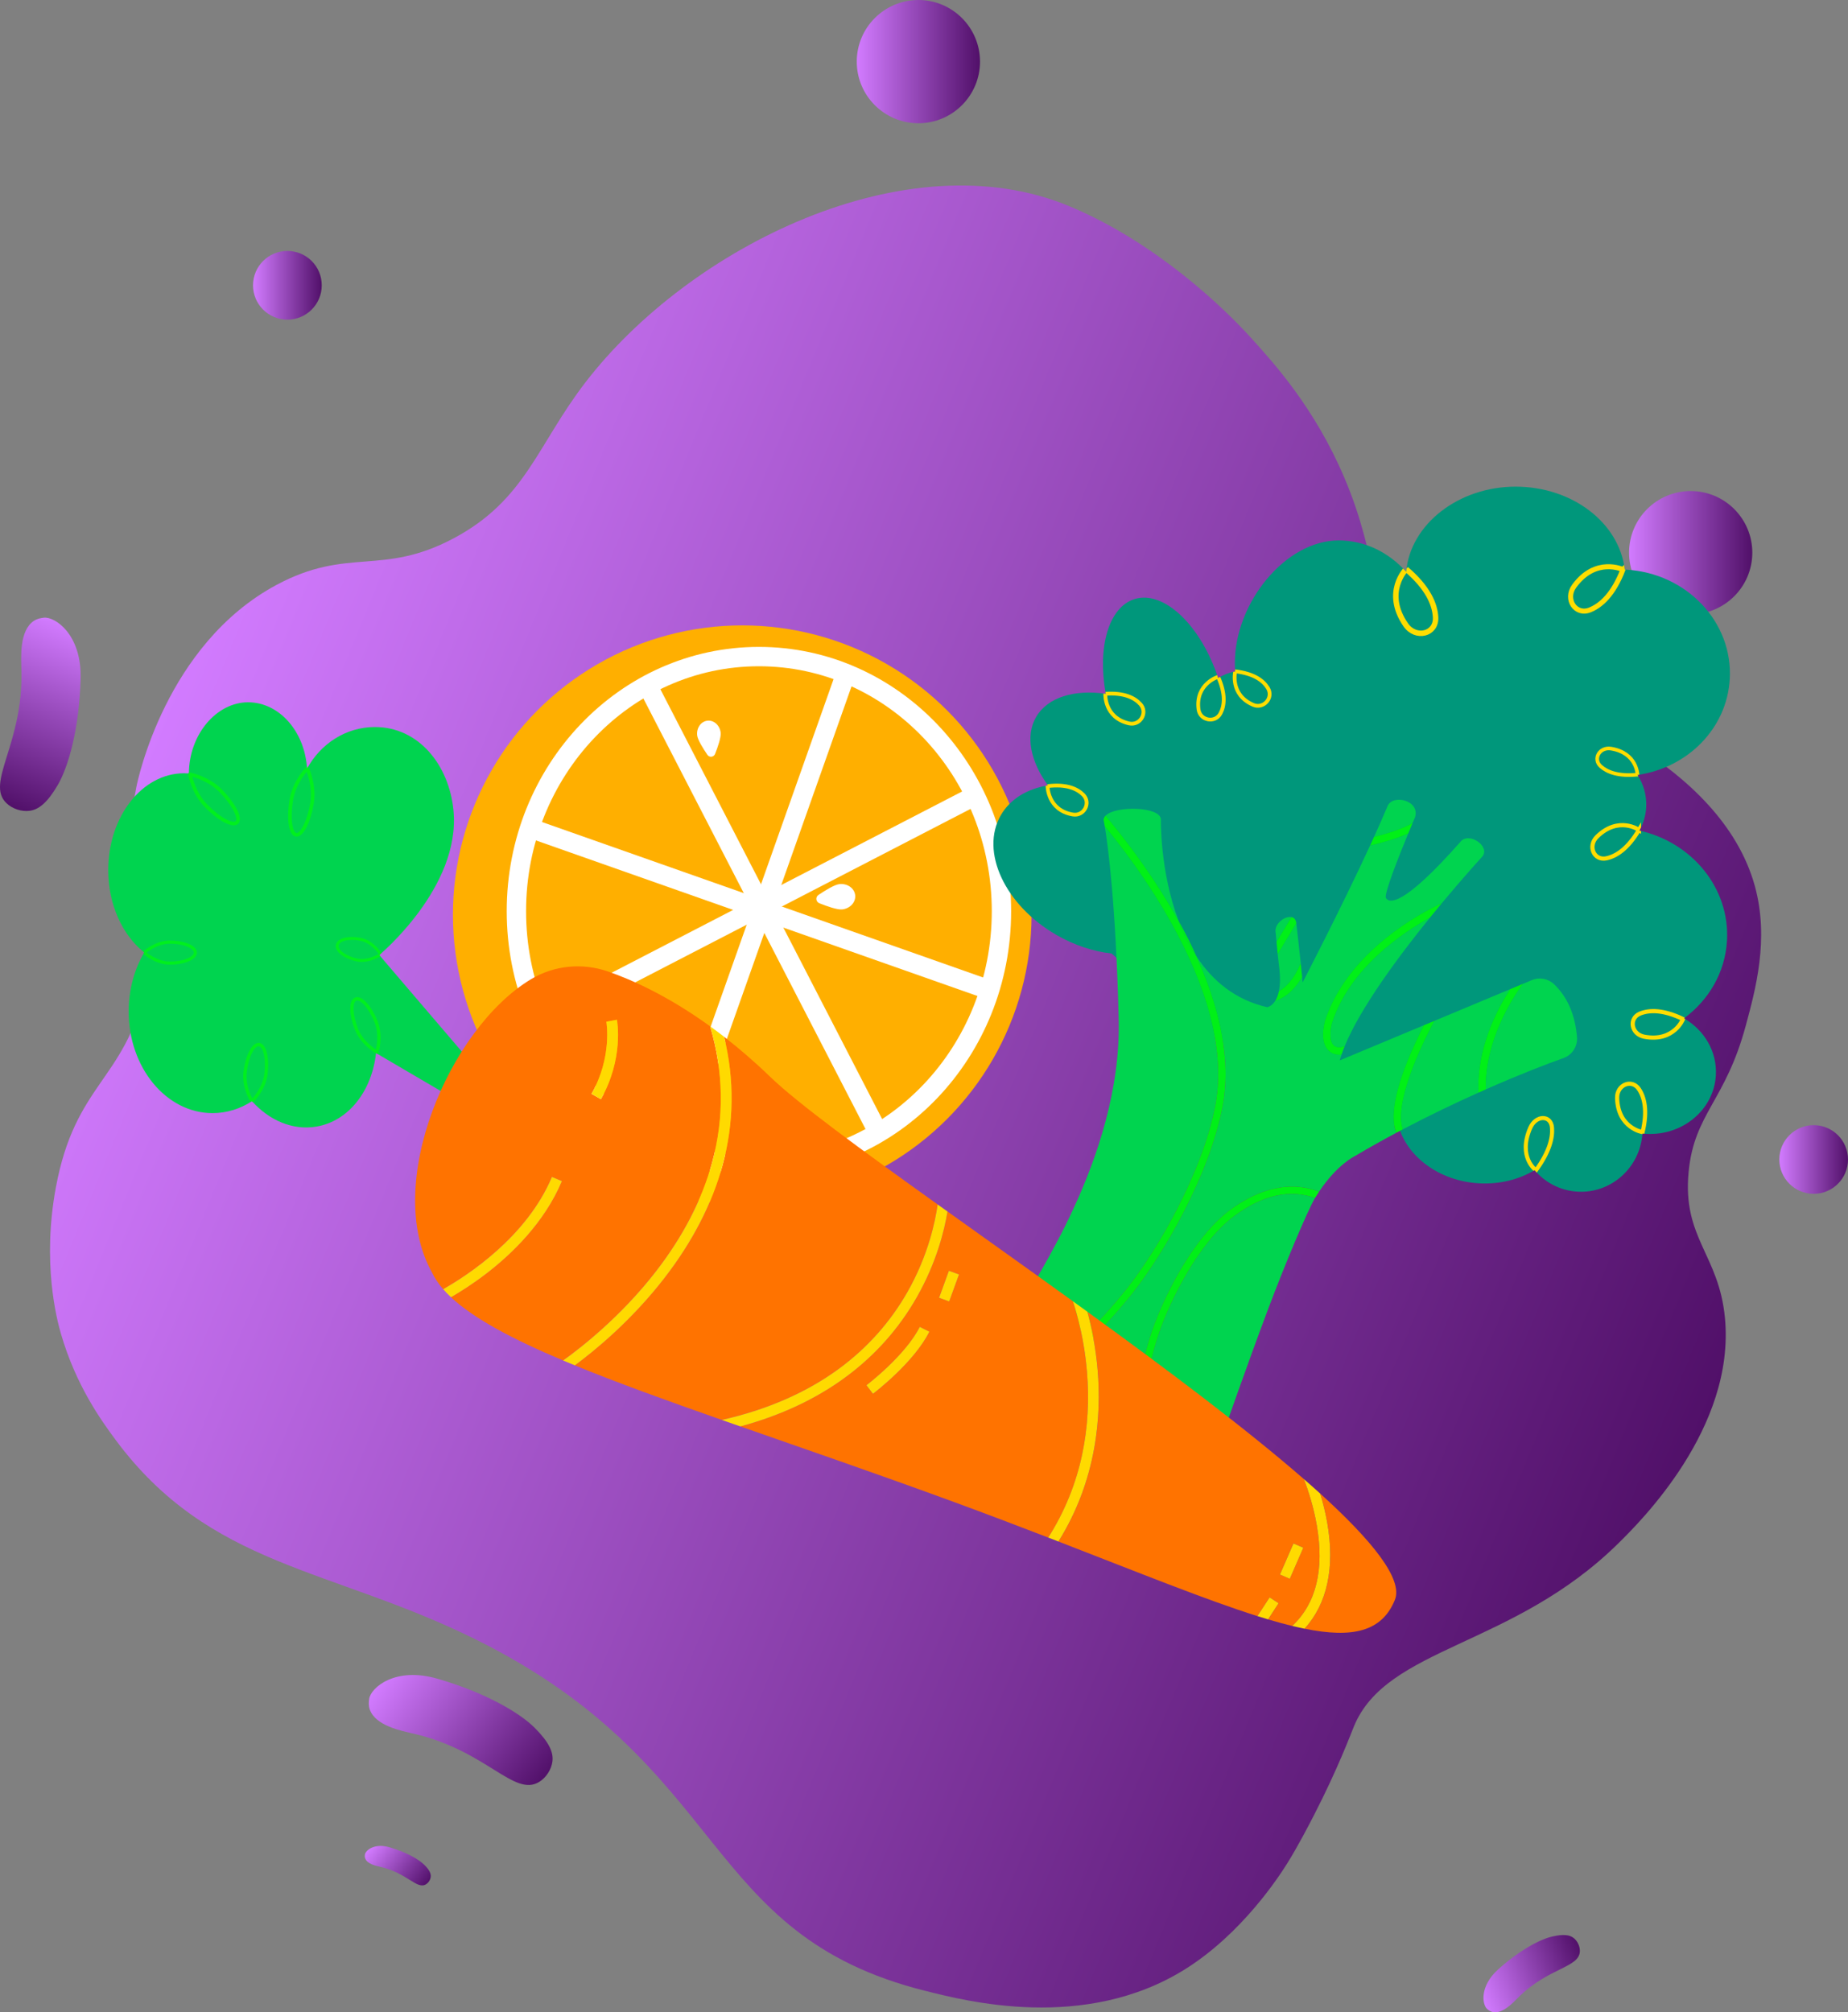 <?xml version="1.0" encoding="UTF-8"?>
<svg id="Capa_2" data-name="Capa 2" xmlns="http://www.w3.org/2000/svg" xmlns:xlink="http://www.w3.org/1999/xlink" viewBox="0 0 1718.22 1871.07">
  <rect x="0" y="0" width="1718.22" height="1871.07" fill="#808080" stroke="none"/>
  <defs>
    <linearGradient id="Degradado_sin_nombre_728" data-name="Degradado sin nombre 728" x1="1741.77" y1="5287.55" x2="3320.83" y2="5287.55" gradientTransform="translate(533.02 -4854.33) rotate(22.33)" gradientUnits="userSpaceOnUse">
      <stop offset="0" stop-color="#d27bff"/>
      <stop offset="1" stop-color="#511069"/>
    </linearGradient>
    <linearGradient id="Degradado_sin_nombre_728-2" data-name="Degradado sin nombre 728" x1="796.59" y1="57.3" x2="911.19" y2="57.3" gradientTransform="matrix(1,0,0,1,0,0)" xlink:href="#Degradado_sin_nombre_728"/>
    <linearGradient id="Degradado_sin_nombre_728-3" data-name="Degradado sin nombre 728" x1="235.26" y1="265.28" x2="299.16" y2="265.28" gradientTransform="matrix(1,0,0,1,0,0)" xlink:href="#Degradado_sin_nombre_728"/>
    <linearGradient id="Degradado_sin_nombre_728-4" data-name="Degradado sin nombre 728" x1="1514.64" y1="513.88" x2="1629.25" y2="513.88" gradientTransform="matrix(1,0,0,1,0,0)" xlink:href="#Degradado_sin_nombre_728"/>
    <linearGradient id="Degradado_sin_nombre_728-5" data-name="Degradado sin nombre 728" x1="1654.37" y1="1078.12" x2="1718.22" y2="1078.12" gradientTransform="matrix(1,0,0,1,0,0)" xlink:href="#Degradado_sin_nombre_728"/>
    <linearGradient id="Degradado_sin_nombre_728-6" data-name="Degradado sin nombre 728" x1="3727.54" y1="6427.31" x2="3903.53" y2="6427.31" gradientTransform="translate(1244.3 -5822.78) rotate(36.94)" xlink:href="#Degradado_sin_nombre_728"/>
    <linearGradient id="Degradado_sin_nombre_728-7" data-name="Degradado sin nombre 728" x1="17343.03" y1="7332.22" x2="17519.01" y2="7332.22" gradientTransform="translate(13437.06 -12676.33) rotate(112.31)" xlink:href="#Degradado_sin_nombre_728"/>
    <linearGradient id="Degradado_sin_nombre_728-8" data-name="Degradado sin nombre 728" x1="-41" y1="-4606.33" x2="60.72" y2="-4606.33" gradientTransform="translate(3081.78 6130.93) rotate(-21.23)" xlink:href="#Degradado_sin_nombre_728"/>
    <linearGradient id="Degradado_sin_nombre_728-9" data-name="Degradado sin nombre 728" x1="3812.34" y1="6564.82" x2="3875.5" y2="6564.82" gradientTransform="translate(1244.3 -5822.78) rotate(36.94)" xlink:href="#Degradado_sin_nombre_728"/>
    <clipPath id="clippath">
      <path d="m435.63,985.11l-83-97.11s76-63,69-134.5c-4.17-42.6-32.68-77.5-73-77.5-26.98,0-50.53,15.55-63.16,38.66-2.05-34.46-25.81-61.66-54.84-61.66s-54.85,29.61-54.99,66.19c-1.49-.12-2.99-.19-4.51-.19-38.94,0-70.5,40.29-70.5,90,0,32.38,13.4,60.76,33.5,76.62-9.13,15.47-14.5,34.42-14.5,54.88,0,52.19,34.92,94.5,78,94.5,13.26,0,25.74-4.01,36.67-11.08,16.05,17.86,37.9,27.37,59.97,23.6,30.09-5.13,51.58-33.4,55.35-68.36l62.46,36.62,23.56-30.68Z" style="fill: #00d44f;"/>
    </clipPath>
    <clipPath id="clippath-1">
      <path d="m1608.3,631.34c2.99-52.97-40.17-98.49-96.41-101.67-.42-.02-.83-.04-1.25-.06-5.03-43.28-48.56-77.11-101.51-77.11s-97.85,34.9-101.72,79.17c-16.15-18.03-38.32-29.17-62.78-29.17-49.43,0-96.5,57.94-96.5,114,0,2.65.11,5.25.31,7.8-5.76,1.08-11.12,3.2-15.83,6.15-16.18-49.1-50.47-81.79-77.65-73.44-24.19,7.43-34.78,44.9-26.85,88.09-29.1-4.17-54.12,3.12-64.81,21.65-10.17,17.61-5.08,41.34,11.03,63.5-19.14,3.2-35,12.53-43.75,27.68-19.51,33.79,3.6,83.65,51.61,111.37,16.9,9.76,34.63,15.45,51.37,17.29,46.27,42,154,130.77,266.59,159.92,7.99,29.03,37.98,51.67,74.98,53.76,19.26,1.09,37.26-3.58,51.69-12.23,9.76,11.48,23.9,19.08,39.99,19.99,31.26,1.77,58.09-22.36,60.27-54.02,1.11.12,2.22.21,3.35.28,34.06,1.93,63.13-22.47,64.94-54.49,1.25-22.1-10.82-42.05-29.62-52.93,22.95-16.88,38.29-42.66,39.96-72.26,2.76-48.77-32.5-91.42-81.45-102.33,3.64-6.46,5.89-13.76,6.33-21.56.62-10.98-2.42-21.38-8.1-30.14,46.52-6.64,83.2-43.17,85.8-89.25Z" style="fill: #00977b;"/>
    </clipPath>
  </defs>
  <g id="fondo_0">
    <g>
      <path d="m126.83,731.61c1.14-5.8,27.32-132.45,130.16-187.7,66.51-35.73,97.99-7.89,164.62-43.28,67-35.58,77.52-86.2,122.53-144.86,96.79-126.13,299.49-227.16,450.57-163.84,80.55,33.76,143.67,94.86,168.07,121.78,22.11,24.39,59.44,65.58,86.93,129.91,34.22,80.1,21.6,122.2,62.88,160.69,27.12,25.29,45.2,18.89,101.07,38.51,28.67,10.07,185.94,65.3,217.91,180.9,13.7,49.55.43,97.1-8.34,129.72-19.04,70.82-48.06,81.79-53.21,136.44-5.8,61.47,28.19,76.45,33.8,135.65,9.69,102.25-78.95,189.58-99.13,209.49-98.29,96.98-215.31,95.88-245.88,170.3-3.11,7.56-15.05,39.59-37.15,82.52-4.13,8.03-14.72,28.64-25.05,45.12-7.73,12.33-41.89,64.78-94.21,97.73-93.81,59.09-205.38,29.6-241.93,20.48-210.56-52.57-180.52-208.85-417.93-326.68-135.27-67.13-247.2-67.03-335.23-185.9-12.69-17.14-36.72-50.19-50.73-98.73-3.9-13.49-17.59-66.14-4.61-135.9,17.91-96.26,63.3-99.17,82.68-182.89,20.2-87.27-25.27-100.78-7.82-189.47Z" style="fill: url(#Degradado_sin_nombre_728);"/>
      <circle cx="853.89" cy="57.3" r="57.29" style="fill: url(#Degradado_sin_nombre_728-2);"/>
      <circle cx="267.21" cy="265.28" r="31.94" style="fill: url(#Degradado_sin_nombre_728-3);"/>
      <circle cx="1571.95" cy="513.88" r="57.29" style="fill: url(#Degradado_sin_nombre_728-4);"/>
      <circle cx="1686.3" cy="1078.12" r="31.92" style="fill: url(#Degradado_sin_nombre_728-5);"/>
      <path d="m385.06,1612.12c-11.8-2.74-35.97-7.29-41.3-22.72-1.15-3.32-.98-6.59-.53-9.72,1.51-10.38,24.04-30.25,63.54-18.76,45.75,13.3,76.92,32.13,90.44,45.7,13.63,13.67,17.45,22.88,16.41,31.21-.91,7.31-5.67,14.91-12.2,18.97-23.37,14.53-49-29.02-116.37-44.68Z" style="fill: url(#Degradado_sin_nombre_728-6);"/>
      <path d="m19.92,623.01c-.33-12.12-2.03-36.64,11.55-45.7,2.92-1.95,6.12-2.62,9.27-2.97,10.42-1.16,35.34,15.62,34.21,56.74-1.31,47.63-11.66,82.54-21.37,99.06-9.79,16.64-17.73,22.66-26.05,23.76-7.3.97-15.86-1.72-21.44-7.01-19.96-18.94,15.7-54.74,13.83-123.88Z" style="fill: url(#Degradado_sin_nombre_728-7);"/>
      <path d="m1411.5,1857.44c-4.95,4.96-14.54,15.44-23.74,13.36-1.98-.45-3.53-1.52-4.94-2.7-4.64-3.9-7.53-21.03,10.15-36.92,20.48-18.41,39.23-27.98,50.01-30.49,10.87-2.53,16.55-1.6,20.33,1.45,3.31,2.67,5.6,7.33,5.6,11.77.01,15.9-29.18,15.22-57.41,43.53Z" style="fill: url(#Degradado_sin_nombre_728-8);"/>
      <path d="m354.32,1736c-4.24-.98-12.91-2.62-14.82-8.15-.41-1.19-.35-2.36-.19-3.49.54-3.73,8.63-10.86,22.8-6.73,16.42,4.77,27.6,11.53,32.46,16.4,4.89,4.91,6.26,8.21,5.89,11.2-.33,2.62-2.03,5.35-4.38,6.81-8.39,5.21-17.58-10.41-41.76-16.03Z" style="fill: url(#Degradado_sin_nombre_728-9);"/>
    </g>
    <g id="_1_zanahoria_brocoli" data-name="1 zanahoria brocoli">
      <g>
        <circle cx="690.13" cy="850.5" r="269" style="fill: #ffaf00;"/>
        <ellipse cx="705.63" cy="847.25" rx="225.5" ry="236.75" style="fill: none; stroke: #fff; stroke-miterlimit: 10; stroke-width: 18px;"/>
        <line x1="601.88" y1="636.99" x2="816.67" y2="1053.35" style="fill: none; stroke: #fff; stroke-miterlimit: 10; stroke-width: 18px;"/>
        <line x1="502.01" y1="949.11" x2="906.62" y2="739.81" style="fill: none; stroke: #fff; stroke-miterlimit: 10; stroke-width: 18px;"/>
        <line x1="785.82" y1="627.95" x2="629.6" y2="1069.63" style="fill: none; stroke: #fff; stroke-miterlimit: 10; stroke-width: 18px;"/>
        <line x1="490.02" y1="768.97" x2="919.66" y2="920.39" style="fill: none; stroke: #fff; stroke-miterlimit: 10; stroke-width: 18px;"/>
        <path d="m670.07,681.29c.48,4.24-2.71,13.39-5.22,19.76-1.19,3.03-5.29,3.5-7.13.81-3.87-5.65-9.03-13.85-9.51-18.09-.78-6.86,3.48-12.98,9.52-13.66s11.56,4.32,12.34,11.18Z" style="fill: #fff;"/>
        <path d="m783.01,845.59c-4.57.49-14.39-3.01-21.23-5.76-3.26-1.31-3.73-5.72-.82-7.68,6.11-4.12,14.97-9.62,19.54-10.1,7.39-.79,13.94,3.84,14.63,10.35.69,6.5-4.73,12.41-12.12,13.2Z" style="fill: #fff;"/>
      </g>
      <g>
        <path d="m435.63,985.11l-83-97.11s76-63,69-134.5c-4.17-42.6-32.68-77.5-73-77.5-26.98,0-50.53,15.55-63.16,38.66-2.05-34.46-25.81-61.66-54.84-61.66s-54.85,29.61-54.99,66.19c-1.49-.12-2.99-.19-4.51-.19-38.94,0-70.5,40.29-70.5,90,0,32.38,13.4,60.76,33.5,76.62-9.13,15.47-14.5,34.42-14.5,54.88,0,52.19,34.92,94.5,78,94.5,13.26,0,25.74-4.01,36.67-11.08,16.05,17.86,37.9,27.37,59.97,23.6,30.09-5.13,51.58-33.4,55.35-68.36l62.46,36.62,23.56-30.68Z" style="fill: #00d44f;"/>
        <g style="clip-path: url(#clippath); fill: none;">
          <g>
            <path d="m181.63,885.75c0,5.38-10.63,9.75-23.75,9.75s-23.75-9.75-23.75-9.75c0,0,10.63-9.75,23.75-9.75s23.75,4.37,23.75,9.75Z" style="fill: none; stroke: #00ef1e; stroke-miterlimit: 10; stroke-width: 2.88px;"/>
            <path d="m220.27,764.75c-3.86,3.76-16.75-3.22-28.79-15.58-12.05-12.36-14.83-29.19-14.83-29.19,0,0,16.75,3.22,28.79,15.58,12.05,12.36,18.68,25.43,14.83,29.19Z" style="fill: none; stroke: #00ef1e; stroke-miterlimit: 10; stroke-width: 3.31px;"/>
            <path d="m275.29,776.19c-5.31-.89-7.3-15.41-4.45-32.44s14.79-29.21,14.79-29.21c0,0,7.3,15.41,4.45,32.44-2.86,17.02-9.47,30.1-14.79,29.21Z" style="fill: none; stroke: #00ef1e; stroke-miterlimit: 10; stroke-width: 3.31px;"/>
            <path d="m313.59,878.65c1.15-5.26,11.12-7.55,22.26-5.12,11.15,2.43,18.11,13.93,18.11,13.93,0,0-11.12,7.55-22.26,5.12-11.15-2.43-19.25-8.67-18.11-13.93Z" style="fill: none; stroke: #00ef1e; stroke-miterlimit: 10; stroke-width: 2.69px;"/>
            <path d="m330.71,928.97c5-2,13.47,7.4,18.93,21,5.46,13.6.83,28.26.83,28.26,0,0-13.47-7.4-18.93-21-5.46-13.6-5.83-26.26-.83-28.26Z" style="fill: none; stroke: #00ef1e; stroke-miterlimit: 10; stroke-width: 3.05px;"/>
            <path d="m240.92,971.27c5.34.68,8.18,13.01,6.34,27.55-1.84,14.54-13,25.11-13,25.11,0,0-8.18-13.01-6.34-27.55,1.84-14.54,7.66-25.78,13-25.11Z" style="fill: none; stroke: #00ef1e; stroke-miterlimit: 10; stroke-width: 3.05px;"/>
          </g>
        </g>
      </g>
      <g>
        <path d="m1608.3,631.34c2.99-52.97-40.17-98.49-96.41-101.67-.42-.02-.83-.04-1.25-.06-5.03-43.28-48.56-77.11-101.51-77.11s-97.85,34.9-101.72,79.17c-16.15-18.03-38.32-29.17-62.78-29.17-49.43,0-96.5,57.94-96.5,114,0,2.65.11,5.25.31,7.8-5.76,1.08-11.12,3.2-15.83,6.15-16.18-49.1-50.47-81.79-77.65-73.44-24.19,7.43-34.78,44.9-26.85,88.09-29.1-4.17-54.12,3.12-64.81,21.65-10.17,17.61-5.08,41.34,11.03,63.5-19.14,3.2-35,12.53-43.75,27.68-19.51,33.79,3.6,83.65,51.61,111.37,16.9,9.76,34.63,15.45,51.37,17.29,46.27,42,154,130.77,266.59,159.92,7.99,29.03,37.98,51.67,74.98,53.76,19.26,1.09,37.26-3.58,51.69-12.23,9.76,11.48,23.9,19.08,39.99,19.99,31.26,1.77,58.09-22.36,60.27-54.02,1.11.12,2.22.21,3.35.28,34.06,1.93,63.13-22.47,64.94-54.49,1.25-22.1-10.82-42.05-29.62-52.93,22.95-16.88,38.29-42.66,39.96-72.26,2.76-48.77-32.5-91.42-81.45-102.33,3.64-6.46,5.89-13.76,6.33-21.56.62-10.98-2.42-21.38-8.1-30.14,46.52-6.64,83.2-43.17,85.8-89.25Z" style="fill: #00977b;"/>
        <g style="clip-path: url(#clippath-1); fill: none;">
          <g>
            <path d="m1027.69,645.07s-1.27,22.23,22.06,27.57c10.33,2.36,17.73-9.96,10.64-17.83-5.44-6.05-15.2-10.93-32.7-9.73Z" style="fill: none; stroke: #fd0; stroke-miterlimit: 10; stroke-width: 3.51px;"/>
            <path d="m974,730.95s-.13,22.27,23.44,26.4c10.44,1.83,17.2-10.85,9.71-18.36-5.74-5.76-15.74-10.14-33.15-8.04Z" style="fill: none; stroke: #fd0; stroke-miterlimit: 10; stroke-width: 3.51px;"/>
            <path d="m1132.57,629.3s-21.29,6.51-18.22,30.24c1.36,10.51,15.48,13.19,20.42,3.81,3.79-7.2,4.99-18.05-2.2-34.05Z" style="fill: none; stroke: #fd0; stroke-miterlimit: 10; stroke-width: 3.51px;"/>
            <path d="m1148.49,624.22s-5.32,21.62,16.63,31.14c9.72,4.22,19.26-6.54,13.73-15.58-4.24-6.94-12.94-13.53-30.36-15.56Z" style="fill: none; stroke: #fd0; stroke-miterlimit: 10; stroke-width: 3.51px;"/>
            <path d="m1307.4,529.19s-21.34,21.42-.38,51.8c9.28,13.45,28.51,8.73,27.75-6.91-.58-12-6.97-27.44-27.37-44.89Z" style="fill: none; stroke: #fd0; stroke-miterlimit: 10; stroke-width: 5.08px;"/>
            <path d="m1508.97,529.61s-25.34-12.13-45.34,15.38c-8.86,12.19,1.24,27.53,14.67,22.12,10.3-4.15,21.78-14.41,30.68-37.51Z" style="fill: none; stroke: #fd0; stroke-miterlimit: 10; stroke-width: 4.7px;"/>
            <path d="m1522.47,720.28s-.38-20.22-24.54-24.2c-10.7-1.76-17.31,9.69-9.5,16.58,6,5.29,16.31,9.36,34.04,7.62Z" style="fill: none; stroke: #fd0; stroke-miterlimit: 10; stroke-width: 3.38px;"/>
            <path d="m1523.88,771.68s-19.01-13.35-39.07,6.34c-8.89,8.73-2.75,22.62,8.93,20.04,8.96-1.98,19.73-8.77,30.14-26.39Z" style="fill: none; stroke: #fd0; stroke-miterlimit: 10; stroke-width: 3.88px;"/>
            <path d="m1527.23,1052.68s-22.95-3.61-23.68-31.72c-.33-12.45,13.74-18.17,20.35-8.2,5.07,7.65,8.09,20.02,3.33,39.92Z" style="fill: none; stroke: #fd0; stroke-miterlimit: 10; stroke-width: 3.88px;"/>
            <path d="m1564.83,947.53s-8.38,21.66-36.01,16.44c-12.24-2.32-14.86-17.28-3.71-21.63,8.55-3.34,21.28-3.67,39.72,5.19Z" style="fill: none; stroke: #fd0; stroke-miterlimit: 10; stroke-width: 3.88px;"/>
            <path d="m1428.08,1088.17s-17.14-12.09-5.32-39.39c5.24-12.1,19.26-12.32,20.25-.25.76,9.26-2.24,22.29-14.93,39.64Z" style="fill: none; stroke: #fd0; stroke-miterlimit: 10; stroke-width: 3.79px;"/>
          </g>
        </g>
      </g>
      <g>
        <path d="m1048.01,1197.6c26.87-33.96,69.49-105.8,81.81-169.46,5.39-27.86,2.8-59.49-7.7-94.03-8.45-27.81-22.02-57.52-40.32-88.32-20.17-33.94-41.74-61.77-54.6-77.36,2.78,16.85,10.23,70.9,12.94,179.06,3.28,131.14-86.91,252.2-83,255,.17-.1,23.24,16.38,52.82,37.62,10.25-10.12,23.85-24.56,38.06-42.52Z" style="fill: #00d44f;"/>
        <path d="m1315.63,760c5.04-15.85-20.83-21.89-25.5-10.5-3.72,8.87-7.99,18.56-12.58,28.65,11.42-2.86,25.86-7.25,35.9-13,1.36-3.22,2.18-5.15,2.18-5.15Z" style="fill: #00d44f;"/>
        <path d="m1095.75,856.06c-17.38-46.08-16.39-94.06-16.39-94.06-.11-12.14-42.14-13.1-51.43-3.58,11.95,14.08,36.79,44.95,59.81,83.69,2.78,4.68,5.44,9.33,8,13.95Z" style="fill: #00d44f;"/>
        <path d="m1238.5,951.45c-2.51,10.3-1.64,18.17,2.33,21.06,2.26,1.64,5.61,1.63,9.51.05,14.67-35.56,49.52-82.7,79.13-119.26-25.13,13.91-74.53,46.87-90.97,98.15Z" style="fill: #00d44f;"/>
        <path d="m1148.2,1130.32c-34.34,25.25-60.78,81.09-70.2,108.39-5.97,17.3-9.17,32.66-10.81,42.55,22.45,16.16,43.19,31.1,56.26,40.52,8.84,6.37,14.18,10.22,14.18,10.22,0,0,21.12-60.86,41.94-116.17,13.98-37.14,35.83-89.78,43.06-101.83,0,0,.01-.02.02-.03-23.27-8.37-48.3-2.88-74.44,16.35Z" style="fill: #00d44f;"/>
        <path d="m1208.93,896.3l.57.24c-1.68-16.24-3.69-33.36-4.23-37.88l-17.3,28.62c.39,3.85.8,7.52,1.16,10.21,1.45,10.71,1.13,18.48-.05,24.12,6.56-3.76,13.81-11.16,19.84-25.32Z" style="fill: #00d44f;"/>
        <path d="m1466.24,964.17c-1.7-19.63-8.15-36.3-21.17-48.89-5.53-5.34-13.69-6.92-20.78-3.96l-8.32,3.48c-9.91,13.68-35.47,53.4-34.47,98.09,31.36-13.85,57.29-23.85,72-29,8.25-2.89,13.49-11.01,12.74-19.72Z" style="fill: #00d44f;"/>
        <path d="m1403.96,919.82l-70.07,29.29c-13.76,25.33-37.85,77.89-29.51,100.94,24.5-12.88,48.5-24.35,70.22-34.09-1.94-40.68,16.9-76.89,29.36-96.15Z" style="fill: #00d44f;"/>
        <path d="m1308.63,986.32c5.09-12.65,10.79-24.44,15.18-33l-78.18,32.68c.49-1.77,1.06-3.59,1.69-5.44-.81.11-1.6.18-2.37.18-3.08,0-5.88-.85-8.23-2.56-3.8-2.76-9.5-10.14-4.98-28.51l.06-.23c6.71-21.02,23.24-52.43,63.87-82.74,21.2-15.81,39.97-24.68,44.88-26.88,21.28-25.58,37.59-43.31,37.59-43.31,8.05-9.47-12.77-23.84-20.5-13.5-53,60-66,57-69,52-2.11-3.51,12.08-39.13,20.7-60-11.65,5.21-25.54,8.96-35.51,11.26-27.15,58.83-62.7,127.24-62.7,127.24-.14-1.61-.29-3.3-.45-5.04-5.41,9.31-13.42,18.54-24.9,22.22-.06.02-.12.03-.18.05-3.39,5.26-7.46,5.77-7.46,5.77-29.97-6.9-50.85-24.85-65.4-46.74,6.53,14.46,11.9,28.58,16.07,42.25,10.85,35.66,13.51,68.45,7.9,97.46-12.6,65.1-55.9,138.01-83.3,172.61-13.97,17.64-27.37,31.94-37.67,42.17,14.39,10.34,30.02,21.57,45.13,32.44,1.81-10.04,4.99-24.18,10.47-40.09,9.74-28.3,36.88-85.57,72.74-111.93,19.81-14.56,50.06-29.13,82.41-16.74,16.76-25.16,33.16-32.94,33.16-32.94,12.76-7.57,25.69-14.8,38.52-21.65-5.44-13.65-1.93-36.16,10.48-67.03Z" style="fill: #00d44f;"/>
        <path d="m1186.13,867.5s.29,3.42.72,8.11l13.83-22.88c-6.29-1.17-16.5,6.65-14.55,14.77Z" style="fill: #00d44f;"/>
        <path d="m1095.75,856.06c4.38,11.62,9.94,23.12,16.97,33.7-4.99-11.05-10.65-22.29-16.97-33.7Z" style="fill: #00f017;"/>
        <path d="m1053.39,1202.09c27.4-34.6,70.71-107.51,83.3-172.61,5.61-29.01,2.95-61.8-7.9-97.46-4.16-13.67-9.54-27.79-16.07-42.25-7.03-10.58-12.59-22.08-16.97-33.7-2.56-4.63-5.22-9.28-8-13.95-23.03-38.73-47.87-69.61-59.81-83.69-1.17,1.2-1.82,2.56-1.8,4.08,0,0,.4,1.91,1.06,5.94,12.87,15.58,34.44,43.41,54.6,77.36,18.3,30.8,31.86,60.52,40.32,88.32,10.5,34.53,13.09,66.17,7.7,94.03-12.32,63.66-54.93,135.5-81.81,169.46-14.21,17.96-27.8,32.39-38.06,42.52,1.9,1.36,3.82,2.74,5.77,4.14,10.3-10.23,23.7-24.53,37.67-42.17Z" style="fill: #00f017;"/>
        <path d="m1205.13,857.5c-.58-2.9-2.28-4.36-4.45-4.77l-13.83,22.88c.32,3.49.71,7.68,1.12,11.68l17.3-28.62c-.09-.74-.14-1.17-.14-1.17Z" style="fill: #00f017;"/>
        <path d="m1210.68,908.46c-.35-3.77-.75-7.81-1.18-11.91l-.57-.24c-6.03,14.16-13.28,21.55-19.84,25.32-.84,4.02-2.1,6.96-3.49,9.11.06-.02.12-.03.18-.05,11.48-3.68,19.49-12.91,24.9-22.22Z" style="fill: #00f017;"/>
        <path d="m1144.06,1124.68c-35.85,26.36-62.99,83.63-72.74,111.93-5.48,15.91-8.66,30.05-10.47,40.09,2.12,1.53,4.24,3.05,6.34,4.56,1.64-9.89,4.85-25.25,10.81-42.55,9.42-27.3,35.86-83.14,70.2-108.39,26.15-19.23,51.18-24.72,74.44-16.35,1.27-2.12,2.55-4.12,3.82-6.03-32.35-12.39-62.6,2.18-82.41,16.74Z" style="fill: #00f017;"/>
        <path d="m1333.89,949.11l-10.08,4.21c-4.39,8.56-10.09,20.35-15.18,33-12.41,30.87-15.92,53.38-10.48,67.03,2.08-1.11,4.16-2.21,6.23-3.3-8.35-23.05,15.75-75.61,29.51-100.94Z" style="fill: #00f017;"/>
        <path d="m1415.96,914.8l-12,5.02c-12.47,19.26-31.3,55.47-29.36,96.15,2.33-1.04,4.63-2.07,6.9-3.07-1-44.69,24.55-84.42,34.47-98.09Z" style="fill: #00f017;"/>
        <path d="m1231.79,949.44l-.06.23c-4.52,18.36,1.18,25.74,4.98,28.51,2.36,1.71,5.16,2.56,8.23,2.56.77,0,1.57-.07,2.37-.18.88-2.59,1.89-5.26,3.02-8-3.9,1.58-7.25,1.59-9.51-.05-3.98-2.89-4.85-10.76-2.33-21.06,16.44-51.28,65.84-84.24,90.97-98.15,3.8-4.69,7.5-9.2,11.07-13.49-4.91,2.2-23.69,11.07-44.88,26.88-40.62,30.31-57.15,61.72-63.87,82.74Z" style="fill: #00f017;"/>
        <path d="m1313.45,765.15c-10.04,5.75-24.48,10.14-35.9,13-1.22,2.68-2.46,5.39-3.72,8.12,9.96-2.3,23.86-6.05,35.51-11.26,1.62-3.91,3.03-7.29,4.11-9.86Z" style="fill: #00f017;"/>
      </g>
      <g>
        <path d="m610.05,1181.93c25.19-32.6,42.72-66.61,52.09-101.07,11.34-41.7,10.7-84.27-1.89-126.58-39.66-28.65-73.42-43.52-94.98-50.99-23.86-8.26-50.19-5.72-71.8,7.34-75.89,45.87-137.66,190.74-91.76,272.62,2.46,5.23,5.92,10.38,10.35,15.45,22.39-12.67,77.6-48.43,101.11-104.35l9.22,3.88c-16.35,38.88-46.96,67.98-69.76,85.55-13.04,10.05-24.93,17.51-33.36,22.36,21.15,19.82,56.89,38.85,104.27,58.84,16.39-11.7,53.78-40.74,86.49-83.07Zm-51.37-159.9l-8.69-4.94c19.48-34.28,13.84-66.75,13.78-67.07l9.83-1.83c.27,1.46,6.45,36.25-14.92,73.84Z" style="fill: #ff7300;"/>
        <path d="m843.65,1201.4c19.41-34.05,25.97-65.91,28.14-81.48-71.09-50.87-130.1-93.96-155.71-118.7-14.71-14.22-29.07-26.52-42.83-37.2,9.75,40.02,9.26,80.18-1.5,119.63-9.75,35.76-27.91,70.96-53.97,104.63-30.75,39.73-64.76,67.53-83.35,81.24,38.89,15.95,84.94,32.58,136.67,50.74,42.39-9.58,79.11-25.64,109.25-47.86,26.1-19.24,47.4-43.14,63.29-71.01Z" style="fill: #ff7300;"/>
        <path d="m1227.52,1388.78c2.5,8.26,4.86,17.55,6.59,27.44,7.23,41.42-.09,75.08-21.14,98.18,44.62,9.03,71.92,2.76,83.94-26.78,7.8-19.17-20.9-54.88-69.39-98.85Z" style="fill: #ff7300;"/>
        <path d="m1010.65,1275.31c-2.4-28.7-8.7-52.01-13.02-65.33-39.91-28.81-79.75-57.11-116.66-83.5-2.88,17.52-10.14,47.29-28.39,79.44-16.56,29.18-38.77,54.19-66.02,74.34-27.68,20.46-60.62,35.9-98.19,46.05,58.64,20.5,124.06,43.01,194.27,68.69,32.76,11.98,63.39,23.62,92,34.66,15.12-23.77,25.75-49.82,31.6-77.56,5.15-24.46,6.64-50.29,4.43-76.78Zm-199,20.68l-6.04-7.97c.36-.27,36.24-27.64,49.55-54.25l8.94,4.47c-14.36,28.72-50.91,56.58-52.45,57.75Zm70.88-85.89l-9.4-3.42,9.13-25.13,9.4,3.42-9.13,25.13Z" style="fill: #ff7300;"/>
        <path d="m1224.29,1418.17c-2.9-16.75-7.82-31.94-11.95-42.86-53.97-47.01-127.22-101.93-201.36-155.66,3.76,13.83,7.74,32.54,9.61,54.48,3.49,41.14-.3,101.29-36.46,159.21,76.07,29.46,137.27,54.29,184.96,69.35l11.35-17.41,8.38,5.46-9.78,15c7.88,2.35,15.35,4.39,22.44,6.11,22.29-20.88,29.98-52.36,22.82-93.67Zm-34.25,45.84l12.58-28.94,9.17,3.99-12.58,28.94-9.17-3.99Z" style="fill: #ff7300;"/>
        <path d="m522.4,1098.25l-9.22-3.88c-23.52,55.92-78.73,91.68-101.11,104.35,2.18,2.5,4.58,4.98,7.22,7.45,8.43-4.85,20.32-12.31,33.36-22.36,22.8-17.57,53.41-46.68,69.76-85.55Z" style="fill: #ffda00;"/>
        <path d="m563.77,950.02c.06.32,5.7,32.79-13.78,67.07l8.69,4.94c21.36-37.6,15.19-72.38,14.92-73.84l-9.83,1.83Z" style="fill: #ffda00;"/>
        <path d="m617.78,1188.29c26.06-33.67,44.22-68.87,53.97-104.63,10.76-39.45,11.25-79.61,1.5-119.63-4.39-3.41-8.73-6.66-12.99-9.74,12.59,42.31,13.23,84.87,1.89,126.58-9.37,34.46-26.9,68.46-52.09,101.07-32.71,42.33-70.11,71.37-86.49,83.07,3.56,1.5,7.19,3.01,10.88,4.52,18.58-13.71,52.59-41.51,83.35-81.24Z" style="fill: #ffda00;"/>
        <path d="m852.57,1205.93c18.25-32.15,25.51-61.93,28.39-79.44-3.08-2.2-6.14-4.39-9.17-6.56-2.17,15.56-8.73,47.43-28.14,81.48-15.89,27.87-37.18,51.76-63.29,71.01-30.14,22.22-66.86,38.29-109.25,47.86,5.68,2,11.43,4.01,17.25,6.04,37.57-10.15,70.52-25.59,98.19-46.05,27.25-20.14,49.46-45.15,66.02-74.34Z" style="fill: #ffda00;"/>
        <path d="m805.61,1288.01l6.04,7.97c1.55-1.17,38.1-29.04,52.45-57.75l-8.94-4.47c-13.3,26.61-49.19,53.98-49.55,54.25Z" style="fill: #ffda00;"/>
        <rect x="869.02" y="1190.83" width="26.73" height="10" transform="translate(-542.89 1616.77) rotate(-70.03)" style="fill: #ffda00;"/>
        <path d="m1020.58,1274.12c-1.86-21.94-5.84-40.65-9.61-54.48-4.45-3.22-8.9-6.44-13.35-9.66,4.33,13.32,10.62,36.63,13.02,65.33,2.22,26.49.73,52.33-4.43,76.78-5.85,27.74-16.48,53.79-31.6,77.56,3.19,1.23,6.36,2.46,9.5,3.67,36.16-57.92,39.95-118.07,36.46-159.21Z" style="fill: #ffda00;"/>
        <path d="m1234.11,1416.22c-1.73-9.89-4.09-19.19-6.59-27.44-4.86-4.41-9.94-8.91-15.18-13.48,4.14,10.92,9.05,26.11,11.95,42.86,7.16,41.31-.52,72.79-22.82,93.67,3.95.96,7.78,1.82,11.49,2.57,21.05-23.1,28.37-56.77,21.14-98.18Z" style="fill: #ffda00;"/>
        <path d="m1180.44,1485.27l-11.35,17.41c3.39,1.07,6.7,2.08,9.95,3.05l9.78-15-8.38-5.46Z" style="fill: #ffda00;"/>
        <rect x="1185.14" y="1446.53" width="31.56" height="10" transform="translate(-608.99 1974.4) rotate(-66.51)" style="fill: #ffda00;"/>
      </g>
    </g>
  </g>
</svg>